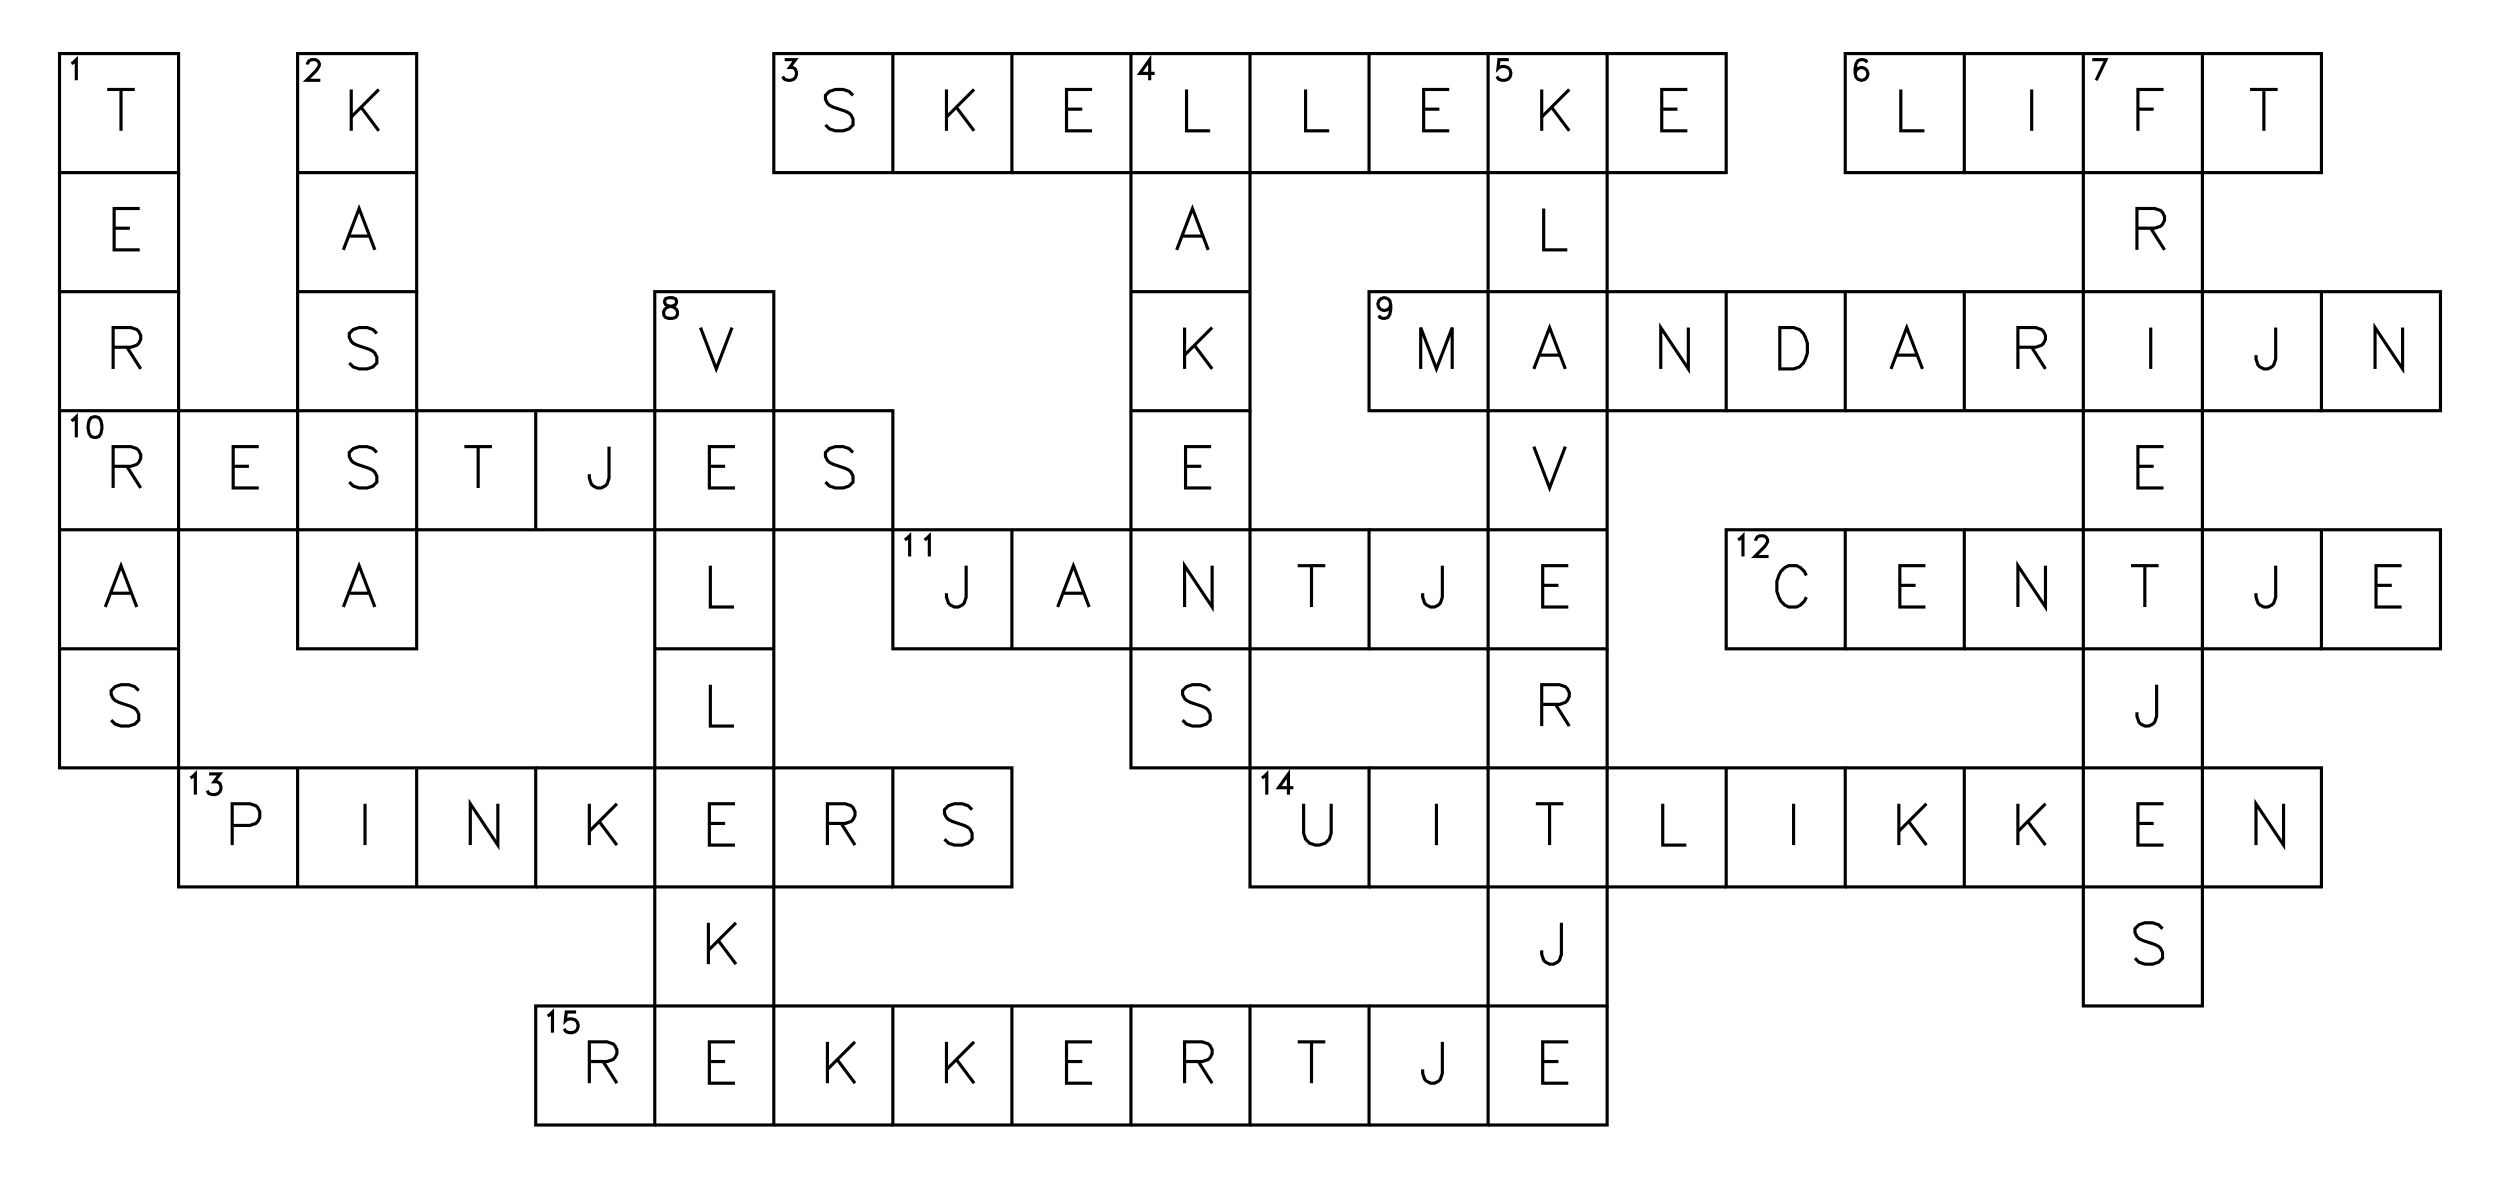<?xml version="1.0" encoding="utf-8"?>
<svg xmlns="http://www.w3.org/2000/svg" xmlns:cc="http://creativecommons.org/ns" xmlns:dc="http://purl.org/dc/elements/1.1/" xmlns:ev="http://www.w3.org/2001/xml-events" xmlns:inkscape="http://www.inkscape.org/namespaces/inkscape" xmlns:rdf="http://www.w3.org/1999/02/22-rdf-syntax-ns" xmlns:sodipodi="http://sodipodi.sourceforge.net/DTD/sodipodi-0.dtd" xmlns:xlink="http://www.w3.org/1999/xlink" baseProfile="tiny" height="9.9cm" version="1.2" viewBox="0 0 793.701 374.173" width="21.0cm">
	<defs />
	<g fill="none" id="layer1" inkscape:groupmode="layer" inkscape:label="1" stroke="#000000" style="display:inline">
		<polygon points="18.898,17.008 18.898,54.803 18.898,54.803 56.693,54.803 56.693,54.803 56.693,17.008 56.693,17.008" />
		<polyline points="22.662,20.177 23.287,19.865 23.287,19.865 24.225,18.927 24.225,18.927 24.225,25.49" />
		<line x1="38.42" x2="38.42" y1="28.405" y2="41.531" />
		<line x1="34.045" x2="42.795" y1="28.405" y2="28.405" />
		<polygon points="94.488,17.008 94.488,54.803 94.488,54.803 94.488,92.598 94.488,92.598 132.284,92.598 132.284,92.598 132.284,54.803 132.284,54.803 132.284,17.008 132.284,17.008" />
		<line x1="94.488" x2="132.284" y1="54.803" y2="54.803" />
		<polyline points="97.628,20.49 97.628,20.177 97.628,20.177 97.941,19.552 97.941,19.552 98.253,19.24 98.253,19.24 98.878,18.927 98.878,18.927 100.128,18.927 100.128,18.927 100.753,19.24 100.753,19.24 101.066,19.552 101.066,19.552 101.378,20.177 101.378,20.177 101.378,20.802 101.378,20.802 101.066,21.427 101.066,21.427 100.441,22.365 100.441,22.365 97.316,25.49 97.316,25.49 101.691,25.49" />
		<line x1="111.511" x2="111.511" y1="28.405" y2="41.531" />
		<line x1="120.261" x2="111.511" y1="28.405" y2="37.156" />
		<line x1="114.636" x2="120.261" y1="34.031" y2="41.531" />
		<polygon points="245.669,17.008 245.669,54.803 245.669,54.803 283.465,54.803 283.465,54.803 321.26,54.803 321.26,54.803 321.26,17.008 321.26,17.008 283.465,17.008 283.465,17.008" />
		<line x1="283.465" x2="283.465" y1="54.803" y2="17.008" />
		<polyline points="249.122,18.927 252.559,18.927 252.559,18.927 250.684,21.427 250.684,21.427 251.622,21.427 251.622,21.427 252.247,21.74 252.247,21.74 252.559,22.052 252.559,22.052 252.872,22.99 252.872,22.99 252.872,23.615 252.872,23.615 252.559,24.552 252.559,24.552 251.934,25.177 251.934,25.177 250.997,25.49 250.997,25.49 250.059,25.49 250.059,25.49 249.122,25.177 249.122,25.177 248.809,24.865 248.809,24.865 248.497,24.24" />
		<polyline points="270.817,30.28 269.567,29.03 269.567,29.03 267.692,28.405 267.692,28.405 265.192,28.405 265.192,28.405 263.317,29.03 263.317,29.03 262.067,30.28 262.067,30.28 262.067,31.53 262.067,31.53 262.692,32.781 262.692,32.781 263.317,33.406 263.317,33.406 264.567,34.031 264.567,34.031 268.317,35.281 268.317,35.281 269.567,35.906 269.567,35.906 270.192,36.531 270.192,36.531 270.817,37.781 270.817,37.781 270.817,39.656 270.817,39.656 269.567,40.906 269.567,40.906 267.692,41.531 267.692,41.531 265.192,41.531 265.192,41.531 263.317,40.906 263.317,40.906 262.067,39.656" />
		<line x1="300.487" x2="300.487" y1="28.405" y2="41.531" />
		<line x1="309.237" x2="300.487" y1="28.405" y2="37.156" />
		<line x1="303.612" x2="309.237" y1="34.031" y2="41.531" />
		<polyline points="321.26,54.803 359.055,54.803 359.055,54.803 396.85,54.803 396.85,54.803 396.85,17.008 396.85,17.008 359.055,17.008 359.055,17.008 321.26,17.008" />
		<polyline points="396.85,17.008 434.646,17.008 434.646,17.008 434.646,54.803 434.646,54.803 396.85,54.803 396.85,54.803 396.85,92.598 396.85,92.598 396.85,130.394 396.85,130.394 359.055,130.394 359.055,130.394 359.055,92.598 359.055,92.598 359.055,54.803 359.055,54.803 359.055,17.008" />
		<polyline points="346.72,28.405 338.595,28.405 338.595,28.405 338.595,41.531 338.595,41.531 346.72,41.531" />
		<line x1="338.595" x2="343.595" y1="34.656" y2="34.656" />
		<polyline points="365.007,25.49 365.007,18.927 365.007,18.927 361.882,23.302 361.882,23.302 366.57,23.302" />
		<polyline points="376.703,28.405 376.703,41.531 376.703,41.531 384.203,41.531" />
		<polyline points="414.498,28.405 414.498,41.531 414.498,41.531 421.998,41.531" />
		<polyline points="434.646,54.803 472.441,54.803 472.441,54.803 472.441,92.598 472.441,92.598 510.236,92.598 510.236,92.598 510.236,54.803 510.236,54.803 510.236,17.008 510.236,17.008 472.441,17.008 472.441,17.008 434.646,17.008" />
		<polyline points="510.236,17.008 548.032,17.008 548.032,17.008 548.032,54.803 548.032,54.803 510.236,54.803 510.236,54.803 472.441,54.803 472.441,54.803 472.441,17.008" />
		<polyline points="460.106,28.405 451.981,28.405 451.981,28.405 451.981,41.531 451.981,41.531 460.106,41.531" />
		<line x1="451.981" x2="456.981" y1="34.656" y2="34.656" />
		<polyline points="479.018,18.927 475.893,18.927 475.893,18.927 475.581,21.74 475.581,21.74 475.893,21.427 475.893,21.427 476.831,21.115 476.831,21.115 477.768,21.115 477.768,21.115 478.706,21.427 478.706,21.427 479.331,22.052 479.331,22.052 479.643,22.99 479.643,22.99 479.643,23.615 479.643,23.615 479.331,24.552 479.331,24.552 478.706,25.177 478.706,25.177 477.768,25.49 477.768,25.49 476.831,25.49 476.831,25.49 475.893,25.177 475.893,25.177 475.581,24.865 475.581,24.865 475.268,24.24" />
		<line x1="489.464" x2="489.464" y1="28.405" y2="41.531" />
		<line x1="498.214" x2="489.464" y1="28.405" y2="37.156" />
		<line x1="492.589" x2="498.214" y1="34.031" y2="41.531" />
		<polyline points="535.696,28.405 527.571,28.405 527.571,28.405 527.571,41.531 527.571,41.531 535.696,41.531" />
		<line x1="527.571" x2="532.571" y1="34.656" y2="34.656" />
		<polygon points="585.827,17.008 585.827,54.803 585.827,54.803 623.622,54.803 623.622,54.803 623.622,17.008 623.622,17.008" />
		<polyline points="592.716,19.865 592.404,19.24 592.404,19.24 591.466,18.927 591.466,18.927 590.841,18.927 590.841,18.927 589.904,19.24 589.904,19.24 589.279,20.177 589.279,20.177 588.966,21.74 588.966,21.74 588.966,23.302 588.966,23.302 589.279,24.552 589.279,24.552 589.904,25.177 589.904,25.177 590.841,25.49 590.841,25.49 591.154,25.49 591.154,25.49 592.091,25.177 592.091,25.177 592.716,24.552 592.716,24.552 593.029,23.615 593.029,23.615 593.029,23.302 593.029,23.302 592.716,22.365 592.716,22.365 592.091,21.74 592.091,21.74 591.154,21.427 591.154,21.427 590.841,21.427 590.841,21.427 589.904,21.74 589.904,21.74 589.279,22.365 589.279,22.365 588.966,23.302" />
		<polyline points="603.474,28.405 603.474,41.531 603.474,41.531 610.974,41.531" />
		<polyline points="623.622,54.803 661.417,54.803 661.417,54.803 661.417,17.008 661.417,17.008 623.622,17.008" />
		<line x1="645.02" x2="645.02" y1="28.405" y2="41.531" />
		<polyline points="699.213,17.008 737.008,17.008 737.008,17.008 737.008,54.803 737.008,54.803 699.213,54.803 699.213,54.803 699.213,92.598 699.213,92.598 661.417,92.598 661.417,92.598 661.417,54.803 661.417,54.803 699.213,54.803 699.213,54.803 699.213,17.008 699.213,17.008 661.417,17.008" />
		<polyline points="664.245,18.927 668.62,18.927 668.62,18.927 665.495,25.49" />
		<polyline points="686.878,28.405 678.753,28.405 678.753,28.405 678.753,41.531" />
		<line x1="678.753" x2="683.753" y1="34.656" y2="34.656" />
		<line x1="718.735" x2="718.735" y1="28.405" y2="41.531" />
		<line x1="714.36" x2="723.11" y1="28.405" y2="28.405" />
		<polyline points="18.898,54.803 18.898,92.598 18.898,92.598 56.693,92.598 56.693,92.598 56.693,54.803" />
		<polyline points="44.358,66.201 36.233,66.201 36.233,66.201 36.233,79.326 36.233,79.326 44.358,79.326" />
		<line x1="36.233" x2="41.233" y1="72.451" y2="72.451" />
		<polyline points="119.011,79.326 114.011,66.201 114.011,66.201 109.011,79.326" />
		<line x1="110.886" x2="117.136" y1="74.951" y2="74.951" />
		<line x1="359.055" x2="396.85" y1="92.598" y2="92.598" />
		<polyline points="383.578,79.326 378.578,66.201 378.578,66.201 373.578,79.326" />
		<line x1="375.453" x2="381.703" y1="74.951" y2="74.951" />
		<polyline points="490.089,66.201 490.089,79.326 490.089,79.326 497.589,79.326" />
		<polyline points="678.44,72.451 684.065,72.451 684.065,72.451 685.94,71.826 685.94,71.826 686.565,71.201 686.565,71.201 687.19,69.951 687.19,69.951 687.19,68.701 687.19,68.701 686.565,67.451 686.565,67.451 685.94,66.826 685.94,66.826 684.065,66.201 684.065,66.201 678.44,66.201 678.44,66.201 678.44,79.326" />
		<line x1="682.815" x2="687.19" y1="72.451" y2="79.326" />
		<polyline points="18.898,92.598 18.898,130.394 18.898,130.394 18.898,168.189 18.898,168.189 18.898,205.984 18.898,205.984 18.898,243.78 18.898,243.78 56.693,243.78 56.693,243.78 56.693,205.984 56.693,205.984 56.693,168.189 56.693,168.189 94.488,168.189 94.488,168.189 94.488,205.984 94.488,205.984 132.284,205.984 132.284,205.984 132.284,168.189 132.284,168.189 170.079,168.189 170.079,168.189 207.874,168.189 207.874,168.189 207.874,205.984 207.874,205.984 207.874,243.78 207.874,243.78 245.669,243.78 245.669,243.78 245.669,205.984 245.669,205.984 245.669,168.189 245.669,168.189 245.669,130.394 245.669,130.394 245.669,92.598 245.669,92.598 207.874,92.598 207.874,92.598 207.874,130.394 207.874,130.394 170.079,130.394 170.079,130.394 132.284,130.394 132.284,130.394 132.284,92.598" />
		<polyline points="18.898,130.394 56.693,130.394 56.693,130.394 56.693,92.598" />
		<polyline points="35.92,110.246 41.545,110.246 41.545,110.246 43.42,109.621 43.42,109.621 44.045,108.996 44.045,108.996 44.67,107.746 44.67,107.746 44.67,106.496 44.67,106.496 44.045,105.246 44.045,105.246 43.42,104.621 43.42,104.621 41.545,103.996 41.545,103.996 35.92,103.996 35.92,103.996 35.92,117.121" />
		<line x1="40.295" x2="44.67" y1="110.246" y2="117.121" />
		<polyline points="94.488,92.598 94.488,130.394 94.488,130.394 56.693,130.394 56.693,130.394 56.693,168.189 56.693,168.189 18.898,168.189" />
		<polygon points="94.488,130.394 132.284,130.394 132.284,130.394 132.284,168.189 132.284,168.189 94.488,168.189 94.488,168.189" />
		<polyline points="119.636,105.871 118.386,104.621 118.386,104.621 116.511,103.996 116.511,103.996 114.011,103.996 114.011,103.996 112.136,104.621 112.136,104.621 110.886,105.871 110.886,105.871 110.886,107.121 110.886,107.121 111.511,108.371 111.511,108.371 112.136,108.996 112.136,108.996 113.386,109.621 113.386,109.621 117.136,110.871 117.136,110.871 118.386,111.496 118.386,111.496 119.011,112.121 119.011,112.121 119.636,113.371 119.636,113.371 119.636,115.246 119.636,115.246 118.386,116.496 118.386,116.496 116.511,117.121 116.511,117.121 114.011,117.121 114.011,117.121 112.136,116.496 112.136,116.496 110.886,115.246" />
		<polyline points="359.055,130.394 359.055,168.189 359.055,168.189 359.055,205.984 359.055,205.984 359.055,243.78 359.055,243.78 396.85,243.78 396.85,243.78 396.85,205.984 396.85,205.984 434.646,205.984 434.646,205.984 434.646,168.189 434.646,168.189 396.85,168.189 396.85,168.189 359.055,168.189 359.055,168.189 321.26,168.189 321.26,168.189 283.465,168.189 283.465,168.189 245.669,168.189 245.669,168.189 207.874,168.189 207.874,168.189 207.874,130.394 207.874,130.394 245.669,130.394 245.669,130.394 283.465,130.394 283.465,130.394 283.465,168.189 283.465,168.189 283.465,205.984 283.465,205.984 321.26,205.984 321.26,205.984 359.055,205.984 359.055,205.984 396.85,205.984 396.85,205.984 396.85,168.189 396.85,168.189 396.85,130.394" />
		<polygon points="212.264,94.518 211.326,94.83 211.326,94.83 211.014,95.455 211.014,95.455 211.014,96.08 211.014,96.08 211.326,96.705 211.326,96.705 211.951,97.018 211.951,97.018 213.201,97.33 213.201,97.33 214.139,97.643 214.139,97.643 214.764,98.268 214.764,98.268 215.076,98.893 215.076,98.893 215.076,99.83 215.076,99.83 214.764,100.455 214.764,100.455 214.451,100.768 214.451,100.768 213.514,101.08 213.514,101.08 212.264,101.08 212.264,101.08 211.326,100.768 211.326,100.768 211.014,100.455 211.014,100.455 210.701,99.83 210.701,99.83 210.701,98.893 210.701,98.893 211.014,98.268 211.014,98.268 211.639,97.643 211.639,97.643 212.576,97.33 212.576,97.33 213.826,97.018 213.826,97.018 214.451,96.705 214.451,96.705 214.764,96.08 214.764,96.08 214.764,95.455 214.764,95.455 214.451,94.83 214.451,94.83 213.514,94.518 213.514,94.518" />
		<polyline points="222.397,103.996 227.397,117.121 227.397,117.121 232.397,103.996" />
		<line x1="376.078" x2="376.078" y1="103.996" y2="117.121" />
		<line x1="384.828" x2="376.078" y1="103.996" y2="112.746" />
		<line x1="379.203" x2="384.828" y1="109.621" y2="117.121" />
		<polyline points="510.236,168.189 510.236,205.984 510.236,205.984 472.441,205.984 472.441,205.984 472.441,168.189 472.441,168.189 510.236,168.189 510.236,168.189 510.236,130.394 510.236,130.394 510.236,92.598 510.236,92.598 548.032,92.598 548.032,92.598 548.032,130.394 548.032,130.394 510.236,130.394 510.236,130.394 472.441,130.394 472.441,130.394 472.441,92.598 472.441,92.598 434.646,92.598 434.646,92.598 434.646,130.394 434.646,130.394 472.441,130.394 472.441,130.394 472.441,168.189 472.441,168.189 434.646,168.189" />
		<polyline points="441.535,96.705 441.223,97.643 441.223,97.643 440.598,98.268 440.598,98.268 439.66,98.58 439.66,98.58 439.348,98.58 439.348,98.58 438.41,98.268 438.41,98.268 437.785,97.643 437.785,97.643 437.473,96.705 437.473,96.705 437.473,96.393 437.473,96.393 437.785,95.455 437.785,95.455 438.41,94.83 438.41,94.83 439.348,94.518 439.348,94.518 439.66,94.518 439.66,94.518 440.598,94.83 440.598,94.83 441.223,95.455 441.223,95.455 441.535,96.705 441.535,96.705 441.535,98.268 441.535,98.268 441.223,99.83 441.223,99.83 440.598,100.768 440.598,100.768 439.66,101.08 439.66,101.08 439.035,101.08 439.035,101.08 438.098,100.768 438.098,100.768 437.785,100.143" />
		<polyline points="461.043,117.121 461.043,103.996 461.043,103.996 456.043,117.121 456.043,117.121 451.043,103.996 451.043,103.996 451.043,117.121" />
		<polyline points="496.964,117.121 491.964,103.996 491.964,103.996 486.964,117.121" />
		<line x1="488.839" x2="495.089" y1="112.746" y2="112.746" />
		<polyline points="536.009,103.996 536.009,117.121 536.009,117.121 527.259,103.996 527.259,103.996 527.259,117.121" />
		<polyline points="548.032,130.394 585.827,130.394 585.827,130.394 585.827,92.598 585.827,92.598 548.032,92.598" />
		<polygon points="565.054,103.996 565.054,117.121 565.054,117.121 569.429,117.121 569.429,117.121 571.304,116.496 571.304,116.496 572.554,115.246 572.554,115.246 573.179,113.996 573.179,113.996 573.804,112.121 573.804,112.121 573.804,108.996 573.804,108.996 573.179,107.121 573.179,107.121 572.554,105.871 572.554,105.871 571.304,104.621 571.304,104.621 569.429,103.996 569.429,103.996" />
		<polyline points="585.827,130.394 623.622,130.394 623.622,130.394 661.417,130.394 661.417,130.394 699.213,130.394 699.213,130.394 699.213,92.598 699.213,92.598 737.008,92.598 737.008,92.598 774.803,92.598 774.803,92.598 774.803,130.394 774.803,130.394 737.008,130.394 737.008,130.394 737.008,92.598" />
		<polyline points="623.622,130.394 623.622,92.598 623.622,92.598 585.827,92.598" />
		<polyline points="610.349,117.121 605.349,103.996 605.349,103.996 600.349,117.121" />
		<line x1="602.224" x2="608.474" y1="112.746" y2="112.746" />
		<polyline points="737.008,130.394 699.213,130.394 699.213,130.394 699.213,168.189 699.213,168.189 661.417,168.189 661.417,168.189 661.417,130.394 661.417,130.394 661.417,92.598 661.417,92.598 623.622,92.598" />
		<polyline points="640.645,110.246 646.27,110.246 646.27,110.246 648.145,109.621 648.145,109.621 648.77,108.996 648.77,108.996 649.395,107.746 649.395,107.746 649.395,106.496 649.395,106.496 648.77,105.246 648.77,105.246 648.145,104.621 648.145,104.621 646.27,103.996 646.27,103.996 640.645,103.996 640.645,103.996 640.645,117.121" />
		<line x1="645.02" x2="649.395" y1="110.246" y2="117.121" />
		<line x1="682.815" x2="682.815" y1="103.996" y2="117.121" />
		<polyline points="722.485,103.996 722.485,113.996 722.485,113.996 721.86,115.871 721.86,115.871 721.235,116.496 721.235,116.496 719.985,117.121 719.985,117.121 718.735,117.121 718.735,117.121 717.485,116.496 717.485,116.496 716.86,115.871 716.86,115.871 716.235,113.996 716.235,113.996 716.235,112.746" />
		<polyline points="762.78,103.996 762.78,117.121 762.78,117.121 754.03,103.996 754.03,103.996 754.03,117.121" />
		<polyline points="22.662,133.563 23.287,133.25 23.287,133.25 24.225,132.313 24.225,132.313 24.225,138.875" />
		<polygon points="29.85,132.313 28.912,132.625 28.912,132.625 28.287,133.563 28.287,133.563 27.975,135.125 27.975,135.125 27.975,136.063 27.975,136.063 28.287,137.625 28.287,137.625 28.912,138.563 28.912,138.563 29.85,138.875 29.85,138.875 30.475,138.875 30.475,138.875 31.412,138.563 31.412,138.563 32.037,137.625 32.037,137.625 32.35,136.063 32.35,136.063 32.35,135.125 32.35,135.125 32.037,133.563 32.037,133.563 31.412,132.625 31.412,132.625 30.475,132.313 30.475,132.313" />
		<polyline points="35.92,148.041 41.545,148.041 41.545,148.041 43.42,147.416 43.42,147.416 44.045,146.791 44.045,146.791 44.67,145.541 44.67,145.541 44.67,144.291 44.67,144.291 44.045,143.041 44.045,143.041 43.42,142.416 43.42,142.416 41.545,141.791 41.545,141.791 35.92,141.791 35.92,141.791 35.92,154.916" />
		<line x1="40.295" x2="44.67" y1="148.041" y2="154.916" />
		<polyline points="82.153,141.791 74.028,141.791 74.028,141.791 74.028,154.916 74.028,154.916 82.153,154.916" />
		<line x1="74.028" x2="79.028" y1="148.041" y2="148.041" />
		<polyline points="119.636,143.666 118.386,142.416 118.386,142.416 116.511,141.791 116.511,141.791 114.011,141.791 114.011,141.791 112.136,142.416 112.136,142.416 110.886,143.666 110.886,143.666 110.886,144.916 110.886,144.916 111.511,146.166 111.511,146.166 112.136,146.791 112.136,146.791 113.386,147.416 113.386,147.416 117.136,148.666 117.136,148.666 118.386,149.291 118.386,149.291 119.011,149.916 119.011,149.916 119.636,151.166 119.636,151.166 119.636,153.041 119.636,153.041 118.386,154.291 118.386,154.291 116.511,154.916 116.511,154.916 114.011,154.916 114.011,154.916 112.136,154.291 112.136,154.291 110.886,153.041" />
		<line x1="170.079" x2="170.079" y1="168.189" y2="130.394" />
		<line x1="151.806" x2="151.806" y1="141.791" y2="154.916" />
		<line x1="147.431" x2="156.181" y1="141.791" y2="141.791" />
		<polyline points="193.351,141.791 193.351,151.791 193.351,151.791 192.726,153.666 192.726,153.666 192.101,154.291 192.101,154.291 190.851,154.916 190.851,154.916 189.601,154.916 189.601,154.916 188.351,154.291 188.351,154.291 187.726,153.666 187.726,153.666 187.101,151.791 187.101,151.791 187.101,150.541" />
		<polyline points="233.334,141.791 225.209,141.791 225.209,141.791 225.209,154.916 225.209,154.916 233.334,154.916" />
		<line x1="225.209" x2="230.209" y1="148.041" y2="148.041" />
		<polyline points="270.817,143.666 269.567,142.416 269.567,142.416 267.692,141.791 267.692,141.791 265.192,141.791 265.192,141.791 263.317,142.416 263.317,142.416 262.067,143.666 262.067,143.666 262.067,144.916 262.067,144.916 262.692,146.166 262.692,146.166 263.317,146.791 263.317,146.791 264.567,147.416 264.567,147.416 268.317,148.666 268.317,148.666 269.567,149.291 269.567,149.291 270.192,149.916 270.192,149.916 270.817,151.166 270.817,151.166 270.817,153.041 270.817,153.041 269.567,154.291 269.567,154.291 267.692,154.916 267.692,154.916 265.192,154.916 265.192,154.916 263.317,154.291 263.317,154.291 262.067,153.041" />
		<polyline points="384.515,141.791 376.39,141.791 376.39,141.791 376.39,154.916 376.39,154.916 384.515,154.916" />
		<line x1="376.39" x2="381.39" y1="148.041" y2="148.041" />
		<polyline points="486.964,141.791 491.964,154.916 491.964,154.916 496.964,141.791" />
		<polyline points="686.878,141.791 678.753,141.791 678.753,141.791 678.753,154.916 678.753,154.916 686.878,154.916" />
		<line x1="678.753" x2="683.753" y1="148.041" y2="148.041" />
		<line x1="18.898" x2="56.693" y1="205.984" y2="205.984" />
		<polyline points="43.42,192.712 38.42,179.587 38.42,179.587 33.42,192.712" />
		<line x1="35.295" x2="41.545" y1="188.337" y2="188.337" />
		<polyline points="119.011,192.712 114.011,179.587 114.011,179.587 109.011,192.712" />
		<line x1="110.886" x2="117.136" y1="188.337" y2="188.337" />
		<line x1="207.874" x2="245.669" y1="205.984" y2="205.984" />
		<polyline points="225.522,179.587 225.522,192.712 225.522,192.712 233.022,192.712" />
		<line x1="321.26" x2="321.26" y1="205.984" y2="168.189" />
		<polyline points="287.229,171.358 287.854,171.046 287.854,171.046 288.792,170.108 288.792,170.108 288.792,176.671" />
		<polyline points="293.479,171.358 294.104,171.046 294.104,171.046 295.042,170.108 295.042,170.108 295.042,176.671" />
		<polyline points="306.737,179.587 306.737,189.587 306.737,189.587 306.112,191.462 306.112,191.462 305.487,192.087 305.487,192.087 304.237,192.712 304.237,192.712 302.987,192.712 302.987,192.712 301.737,192.087 301.737,192.087 301.112,191.462 301.112,191.462 300.487,189.587 300.487,189.587 300.487,188.337" />
		<polyline points="345.783,192.712 340.783,179.587 340.783,179.587 335.783,192.712" />
		<line x1="337.658" x2="343.908" y1="188.337" y2="188.337" />
		<polyline points="384.828,179.587 384.828,192.712 384.828,192.712 376.078,179.587 376.078,179.587 376.078,192.712" />
		<line x1="416.373" x2="416.373" y1="179.587" y2="192.712" />
		<line x1="411.998" x2="420.748" y1="179.587" y2="179.587" />
		<polyline points="434.646,205.984 472.441,205.984 472.441,205.984 472.441,243.78 472.441,243.78 510.236,243.78 510.236,243.78 510.236,205.984" />
		<polyline points="457.918,179.587 457.918,189.587 457.918,189.587 457.293,191.462 457.293,191.462 456.668,192.087 456.668,192.087 455.418,192.712 455.418,192.712 454.168,192.712 454.168,192.712 452.918,192.087 452.918,192.087 452.293,191.462 452.293,191.462 451.668,189.587 451.668,189.587 451.668,188.337" />
		<polyline points="497.901,179.587 489.776,179.587 489.776,179.587 489.776,192.712 489.776,192.712 497.901,192.712" />
		<line x1="489.776" x2="494.776" y1="185.837" y2="185.837" />
		<polygon points="548.032,168.189 548.032,205.984 548.032,205.984 585.827,205.984 585.827,205.984 585.827,168.189 585.827,168.189" />
		<polyline points="551.796,171.358 552.421,171.046 552.421,171.046 553.359,170.108 553.359,170.108 553.359,176.671" />
		<polyline points="557.421,171.671 557.421,171.358 557.421,171.358 557.734,170.733 557.734,170.733 558.046,170.421 558.046,170.421 558.671,170.108 558.671,170.108 559.921,170.108 559.921,170.108 560.546,170.421 560.546,170.421 560.859,170.733 560.859,170.733 561.171,171.358 561.171,171.358 561.171,171.983 561.171,171.983 560.859,172.608 560.859,172.608 560.234,173.546 560.234,173.546 557.109,176.671 557.109,176.671 561.484,176.671" />
		<polyline points="573.492,182.712 572.867,181.462 572.867,181.462 571.617,180.212 571.617,180.212 570.367,179.587 570.367,179.587 567.867,179.587 567.867,179.587 566.617,180.212 566.617,180.212 565.367,181.462 565.367,181.462 564.742,182.712 564.742,182.712 564.117,184.587 564.117,184.587 564.117,187.712 564.117,187.712 564.742,189.587 564.742,189.587 565.367,190.837 565.367,190.837 566.617,192.087 566.617,192.087 567.867,192.712 567.867,192.712 570.367,192.712 570.367,192.712 571.617,192.087 571.617,192.087 572.867,190.837 572.867,190.837 573.492,189.587" />
		<polyline points="585.827,205.984 623.622,205.984 623.622,205.984 623.622,168.189 623.622,168.189 585.827,168.189" />
		<polyline points="611.287,179.587 603.162,179.587 603.162,179.587 603.162,192.712 603.162,192.712 611.287,192.712" />
		<line x1="603.162" x2="608.162" y1="185.837" y2="185.837" />
		<polyline points="623.622,205.984 661.417,205.984 661.417,205.984 699.213,205.984 699.213,205.984 699.213,168.189 699.213,168.189 737.008,168.189 737.008,168.189 774.803,168.189 774.803,168.189 774.803,205.984 774.803,205.984 737.008,205.984 737.008,205.984 737.008,168.189" />
		<polyline points="737.008,205.984 699.213,205.984 699.213,205.984 699.213,243.78 699.213,243.78 661.417,243.78 661.417,243.78 661.417,205.984 661.417,205.984 661.417,168.189 661.417,168.189 623.622,168.189" />
		<polyline points="649.395,179.587 649.395,192.712 649.395,192.712 640.645,179.587 640.645,179.587 640.645,192.712" />
		<line x1="680.94" x2="680.94" y1="179.587" y2="192.712" />
		<line x1="676.565" x2="685.315" y1="179.587" y2="179.587" />
		<polyline points="722.485,179.587 722.485,189.587 722.485,189.587 721.86,191.462 721.86,191.462 721.235,192.087 721.235,192.087 719.985,192.712 719.985,192.712 718.735,192.712 718.735,192.712 717.485,192.087 717.485,192.087 716.86,191.462 716.86,191.462 716.235,189.587 716.235,189.587 716.235,188.337" />
		<polyline points="762.468,179.587 754.343,179.587 754.343,179.587 754.343,192.712 754.343,192.712 762.468,192.712" />
		<line x1="754.343" x2="759.343" y1="185.837" y2="185.837" />
		<polyline points="44.045,219.257 42.795,218.007 42.795,218.007 40.92,217.382 40.92,217.382 38.42,217.382 38.42,217.382 36.545,218.007 36.545,218.007 35.295,219.257 35.295,219.257 35.295,220.507 35.295,220.507 35.92,221.757 35.92,221.757 36.545,222.382 36.545,222.382 37.795,223.007 37.795,223.007 41.545,224.257 41.545,224.257 42.795,224.882 42.795,224.882 43.42,225.507 43.42,225.507 44.045,226.757 44.045,226.757 44.045,228.632 44.045,228.632 42.795,229.882 42.795,229.882 40.92,230.507 40.92,230.507 38.42,230.507 38.42,230.507 36.545,229.882 36.545,229.882 35.295,228.632" />
		<polyline points="225.522,217.382 225.522,230.507 225.522,230.507 233.022,230.507" />
		<polyline points="384.203,219.257 382.953,218.007 382.953,218.007 381.078,217.382 381.078,217.382 378.578,217.382 378.578,217.382 376.703,218.007 376.703,218.007 375.453,219.257 375.453,219.257 375.453,220.507 375.453,220.507 376.078,221.757 376.078,221.757 376.703,222.382 376.703,222.382 377.953,223.007 377.953,223.007 381.703,224.257 381.703,224.257 382.953,224.882 382.953,224.882 383.578,225.507 383.578,225.507 384.203,226.757 384.203,226.757 384.203,228.632 384.203,228.632 382.953,229.882 382.953,229.882 381.078,230.507 381.078,230.507 378.578,230.507 378.578,230.507 376.703,229.882 376.703,229.882 375.453,228.632" />
		<polyline points="489.464,223.632 495.089,223.632 495.089,223.632 496.964,223.007 496.964,223.007 497.589,222.382 497.589,222.382 498.214,221.132 498.214,221.132 498.214,219.882 498.214,219.882 497.589,218.632 497.589,218.632 496.964,218.007 496.964,218.007 495.089,217.382 495.089,217.382 489.464,217.382 489.464,217.382 489.464,230.507" />
		<line x1="493.839" x2="498.214" y1="223.632" y2="230.507" />
		<polyline points="684.69,217.382 684.69,227.382 684.69,227.382 684.065,229.257 684.065,229.257 683.44,229.882 683.44,229.882 682.19,230.507 682.19,230.507 680.94,230.507 680.94,230.507 679.69,229.882 679.69,229.882 679.065,229.257 679.065,229.257 678.44,227.382 678.44,227.382 678.44,226.132" />
		<polygon points="56.693,243.78 56.693,281.575 56.693,281.575 94.488,281.575 94.488,281.575 132.284,281.575 132.284,281.575 170.079,281.575 170.079,281.575 170.079,243.78 170.079,243.78 132.284,243.78 132.284,243.78 94.488,243.78 94.488,243.78" />
		<line x1="94.488" x2="94.488" y1="281.575" y2="243.78" />
		<polyline points="60.458,246.949 61.083,246.636 61.083,246.636 62.02,245.699 62.02,245.699 62.02,252.261" />
		<polyline points="66.395,245.699 69.833,245.699 69.833,245.699 67.958,248.199 67.958,248.199 68.895,248.199 68.895,248.199 69.52,248.511 69.52,248.511 69.833,248.824 69.833,248.824 70.145,249.761 70.145,249.761 70.145,250.386 70.145,250.386 69.833,251.324 69.833,251.324 69.208,251.949 69.208,251.949 68.27,252.261 68.27,252.261 67.333,252.261 67.333,252.261 66.395,251.949 66.395,251.949 66.083,251.636 66.083,251.636 65.77,251.011" />
		<polyline points="73.716,262.052 79.341,262.052 79.341,262.052 81.216,261.427 81.216,261.427 81.841,260.802 81.841,260.802 82.466,259.552 82.466,259.552 82.466,257.677 82.466,257.677 81.841,256.427 81.841,256.427 81.216,255.802 81.216,255.802 79.341,255.177 79.341,255.177 73.716,255.177 73.716,255.177 73.716,268.302" />
		<line x1="132.284" x2="132.284" y1="281.575" y2="243.78" />
		<line x1="115.886" x2="115.886" y1="255.177" y2="268.302" />
		<polyline points="158.056,255.177 158.056,268.302 158.056,268.302 149.306,255.177 149.306,255.177 149.306,268.302" />
		<polyline points="170.079,281.575 207.874,281.575 207.874,281.575 207.874,319.37 207.874,319.37 170.079,319.37 170.079,319.37 170.079,357.165 170.079,357.165 207.874,357.165 207.874,357.165 207.874,319.37 207.874,319.37 245.669,319.37 245.669,319.37 245.669,281.575 245.669,281.575 245.669,243.78 245.669,243.78 283.465,243.78 283.465,243.78 283.465,281.575 283.465,281.575 321.26,281.575 321.26,281.575 321.26,243.78 321.26,243.78 283.465,243.78" />
		<polyline points="283.465,281.575 245.669,281.575 245.669,281.575 207.874,281.575 207.874,281.575 207.874,243.78 207.874,243.78 170.079,243.78" />
		<line x1="187.101" x2="187.101" y1="255.177" y2="268.302" />
		<line x1="195.851" x2="187.101" y1="255.177" y2="263.927" />
		<line x1="190.226" x2="195.851" y1="260.802" y2="268.302" />
		<polyline points="233.334,255.177 225.209,255.177 225.209,255.177 225.209,268.302 225.209,268.302 233.334,268.302" />
		<line x1="225.209" x2="230.209" y1="261.427" y2="261.427" />
		<polyline points="262.692,261.427 268.317,261.427 268.317,261.427 270.192,260.802 270.192,260.802 270.817,260.177 270.817,260.177 271.442,258.927 271.442,258.927 271.442,257.677 271.442,257.677 270.817,256.427 270.817,256.427 270.192,255.802 270.192,255.802 268.317,255.177 268.317,255.177 262.692,255.177 262.692,255.177 262.692,268.302" />
		<line x1="267.067" x2="271.442" y1="261.427" y2="268.302" />
		<polyline points="308.612,257.052 307.362,255.802 307.362,255.802 305.487,255.177 305.487,255.177 302.987,255.177 302.987,255.177 301.112,255.802 301.112,255.802 299.862,257.052 299.862,257.052 299.862,258.302 299.862,258.302 300.487,259.552 300.487,259.552 301.112,260.177 301.112,260.177 302.362,260.802 302.362,260.802 306.112,262.052 306.112,262.052 307.362,262.677 307.362,262.677 307.987,263.302 307.987,263.302 308.612,264.552 308.612,264.552 308.612,266.427 308.612,266.427 307.362,267.677 307.362,267.677 305.487,268.302 305.487,268.302 302.987,268.302 302.987,268.302 301.112,267.677 301.112,267.677 299.862,266.427" />
		<polygon points="396.85,243.78 396.85,281.575 396.85,281.575 434.646,281.575 434.646,281.575 434.646,243.78 434.646,243.78" />
		<polyline points="400.615,246.949 401.24,246.636 401.24,246.636 402.178,245.699 402.178,245.699 402.178,252.261" />
		<polyline points="409.053,252.261 409.053,245.699 409.053,245.699 405.928,250.074 405.928,250.074 410.615,250.074" />
		<polyline points="413.873,255.177 413.873,264.552 413.873,264.552 414.498,266.427 414.498,266.427 415.748,267.677 415.748,267.677 417.623,268.302 417.623,268.302 418.873,268.302 418.873,268.302 420.748,267.677 420.748,267.677 421.998,266.427 421.998,266.427 422.623,264.552 422.623,264.552 422.623,255.177" />
		<polyline points="434.646,281.575 472.441,281.575 472.441,281.575 510.236,281.575 510.236,281.575 510.236,243.78 510.236,243.78 548.032,243.78 548.032,243.78 548.032,281.575 548.032,281.575 585.827,281.575 585.827,281.575 585.827,243.78 585.827,243.78 548.032,243.78" />
		<polyline points="548.032,281.575 510.236,281.575 510.236,281.575 510.236,319.37 510.236,319.37 472.441,319.37 472.441,319.37 472.441,281.575 472.441,281.575 472.441,243.78 472.441,243.78 434.646,243.78" />
		<line x1="456.043" x2="456.043" y1="255.177" y2="268.302" />
		<line x1="491.964" x2="491.964" y1="255.177" y2="268.302" />
		<line x1="487.589" x2="496.339" y1="255.177" y2="255.177" />
		<polyline points="527.884,255.177 527.884,268.302 527.884,268.302 535.384,268.302" />
		<line x1="569.429" x2="569.429" y1="255.177" y2="268.302" />
		<polyline points="585.827,281.575 623.622,281.575 623.622,281.575 661.417,281.575 661.417,281.575 661.417,243.78 661.417,243.78 623.622,243.78 623.622,243.78 585.827,243.78" />
		<line x1="623.622" x2="623.622" y1="281.575" y2="243.78" />
		<line x1="602.849" x2="602.849" y1="255.177" y2="268.302" />
		<line x1="611.599" x2="602.849" y1="255.177" y2="263.927" />
		<line x1="605.974" x2="611.599" y1="260.802" y2="268.302" />
		<line x1="640.645" x2="640.645" y1="255.177" y2="268.302" />
		<line x1="649.395" x2="640.645" y1="255.177" y2="263.927" />
		<line x1="643.77" x2="649.395" y1="260.802" y2="268.302" />
		<polygon points="661.417,281.575 699.213,281.575 699.213,281.575 699.213,243.78 699.213,243.78 737.008,243.78 737.008,243.78 737.008,281.575 737.008,281.575 699.213,281.575 699.213,281.575 699.213,319.37 699.213,319.37 661.417,319.37 661.417,319.37" />
		<polyline points="686.878,255.177 678.753,255.177 678.753,255.177 678.753,268.302 678.753,268.302 686.878,268.302" />
		<line x1="678.753" x2="683.753" y1="261.427" y2="261.427" />
		<polyline points="724.985,255.177 724.985,268.302 724.985,268.302 716.235,255.177 716.235,255.177 716.235,268.302" />
		<line x1="224.897" x2="224.897" y1="292.972" y2="306.097" />
		<line x1="233.647" x2="224.897" y1="292.972" y2="301.722" />
		<line x1="228.022" x2="233.647" y1="298.597" y2="306.097" />
		<polyline points="495.714,292.972 495.714,302.972 495.714,302.972 495.089,304.847 495.089,304.847 494.464,305.472 494.464,305.472 493.214,306.097 493.214,306.097 491.964,306.097 491.964,306.097 490.714,305.472 490.714,305.472 490.089,304.847 490.089,304.847 489.464,302.972 489.464,302.972 489.464,301.722" />
		<polyline points="686.565,294.847 685.315,293.597 685.315,293.597 683.44,292.972 683.44,292.972 680.94,292.972 680.94,292.972 679.065,293.597 679.065,293.597 677.815,294.847 677.815,294.847 677.815,296.097 677.815,296.097 678.44,297.347 678.44,297.347 679.065,297.972 679.065,297.972 680.315,298.597 680.315,298.597 684.065,299.847 684.065,299.847 685.315,300.472 685.315,300.472 685.94,301.097 685.94,301.097 686.565,302.347 686.565,302.347 686.565,304.222 686.565,304.222 685.315,305.472 685.315,305.472 683.44,306.097 683.44,306.097 680.94,306.097 680.94,306.097 679.065,305.472 679.065,305.472 677.815,304.222" />
		<polyline points="173.844,322.539 174.469,322.227 174.469,322.227 175.406,321.289 175.406,321.289 175.406,327.852" />
		<polyline points="182.906,321.289 179.781,321.289 179.781,321.289 179.469,324.102 179.469,324.102 179.781,323.789 179.781,323.789 180.719,323.477 180.719,323.477 181.656,323.477 181.656,323.477 182.594,323.789 182.594,323.789 183.219,324.414 183.219,324.414 183.531,325.352 183.531,325.352 183.531,325.977 183.531,325.977 183.219,326.914 183.219,326.914 182.594,327.539 182.594,327.539 181.656,327.852 181.656,327.852 180.719,327.852 180.719,327.852 179.781,327.539 179.781,327.539 179.469,327.227 179.469,327.227 179.156,326.602" />
		<polyline points="187.101,337.018 192.726,337.018 192.726,337.018 194.601,336.393 194.601,336.393 195.226,335.768 195.226,335.768 195.851,334.518 195.851,334.518 195.851,333.268 195.851,333.268 195.226,332.018 195.226,332.018 194.601,331.393 194.601,331.393 192.726,330.768 192.726,330.768 187.101,330.768 187.101,330.768 187.101,343.893" />
		<line x1="191.476" x2="195.851" y1="337.018" y2="343.893" />
		<polyline points="207.874,357.165 245.669,357.165 245.669,357.165 245.669,319.37 245.669,319.37 283.465,319.37 283.465,319.37 283.465,357.165 283.465,357.165 321.26,357.165 321.26,357.165 359.055,357.165 359.055,357.165 359.055,319.37 359.055,319.37 321.26,319.37 321.26,319.37 283.465,319.37" />
		<polyline points="233.334,330.768 225.209,330.768 225.209,330.768 225.209,343.893 225.209,343.893 233.334,343.893" />
		<line x1="225.209" x2="230.209" y1="337.018" y2="337.018" />
		<line x1="245.669" x2="283.465" y1="357.165" y2="357.165" />
		<line x1="262.692" x2="262.692" y1="330.768" y2="343.893" />
		<line x1="271.442" x2="262.692" y1="330.768" y2="339.518" />
		<line x1="265.817" x2="271.442" y1="336.393" y2="343.893" />
		<line x1="321.26" x2="321.26" y1="357.165" y2="319.37" />
		<line x1="300.487" x2="300.487" y1="330.768" y2="343.893" />
		<line x1="309.237" x2="300.487" y1="330.768" y2="339.518" />
		<line x1="303.612" x2="309.237" y1="336.393" y2="343.893" />
		<polyline points="346.72,330.768 338.595,330.768 338.595,330.768 338.595,343.893 338.595,343.893 346.72,343.893" />
		<line x1="338.595" x2="343.595" y1="337.018" y2="337.018" />
		<polyline points="359.055,357.165 396.85,357.165 396.85,357.165 396.85,319.37 396.85,319.37 359.055,319.37" />
		<polyline points="376.078,337.018 381.703,337.018 381.703,337.018 383.578,336.393 383.578,336.393 384.203,335.768 384.203,335.768 384.828,334.518 384.828,334.518 384.828,333.268 384.828,333.268 384.203,332.018 384.203,332.018 383.578,331.393 383.578,331.393 381.703,330.768 381.703,330.768 376.078,330.768 376.078,330.768 376.078,343.893" />
		<line x1="380.453" x2="384.828" y1="337.018" y2="343.893" />
		<polyline points="396.85,357.165 434.646,357.165 434.646,357.165 434.646,319.37 434.646,319.37 396.85,319.37" />
		<line x1="416.373" x2="416.373" y1="330.768" y2="343.893" />
		<line x1="411.998" x2="420.748" y1="330.768" y2="330.768" />
		<polyline points="434.646,357.165 472.441,357.165 472.441,357.165 472.441,319.37 472.441,319.37 434.646,319.37" />
		<polyline points="457.918,330.768 457.918,340.768 457.918,340.768 457.293,342.643 457.293,342.643 456.668,343.268 456.668,343.268 455.418,343.893 455.418,343.893 454.168,343.893 454.168,343.893 452.918,343.268 452.918,343.268 452.293,342.643 452.293,342.643 451.668,340.768 451.668,340.768 451.668,339.518" />
		<polyline points="472.441,357.165 510.236,357.165 510.236,357.165 510.236,319.37" />
		<polyline points="497.901,330.768 489.776,330.768 489.776,330.768 489.776,343.893 489.776,343.893 497.901,343.893" />
		<line x1="489.776" x2="494.776" y1="337.018" y2="337.018" />
	</g>
</svg>

